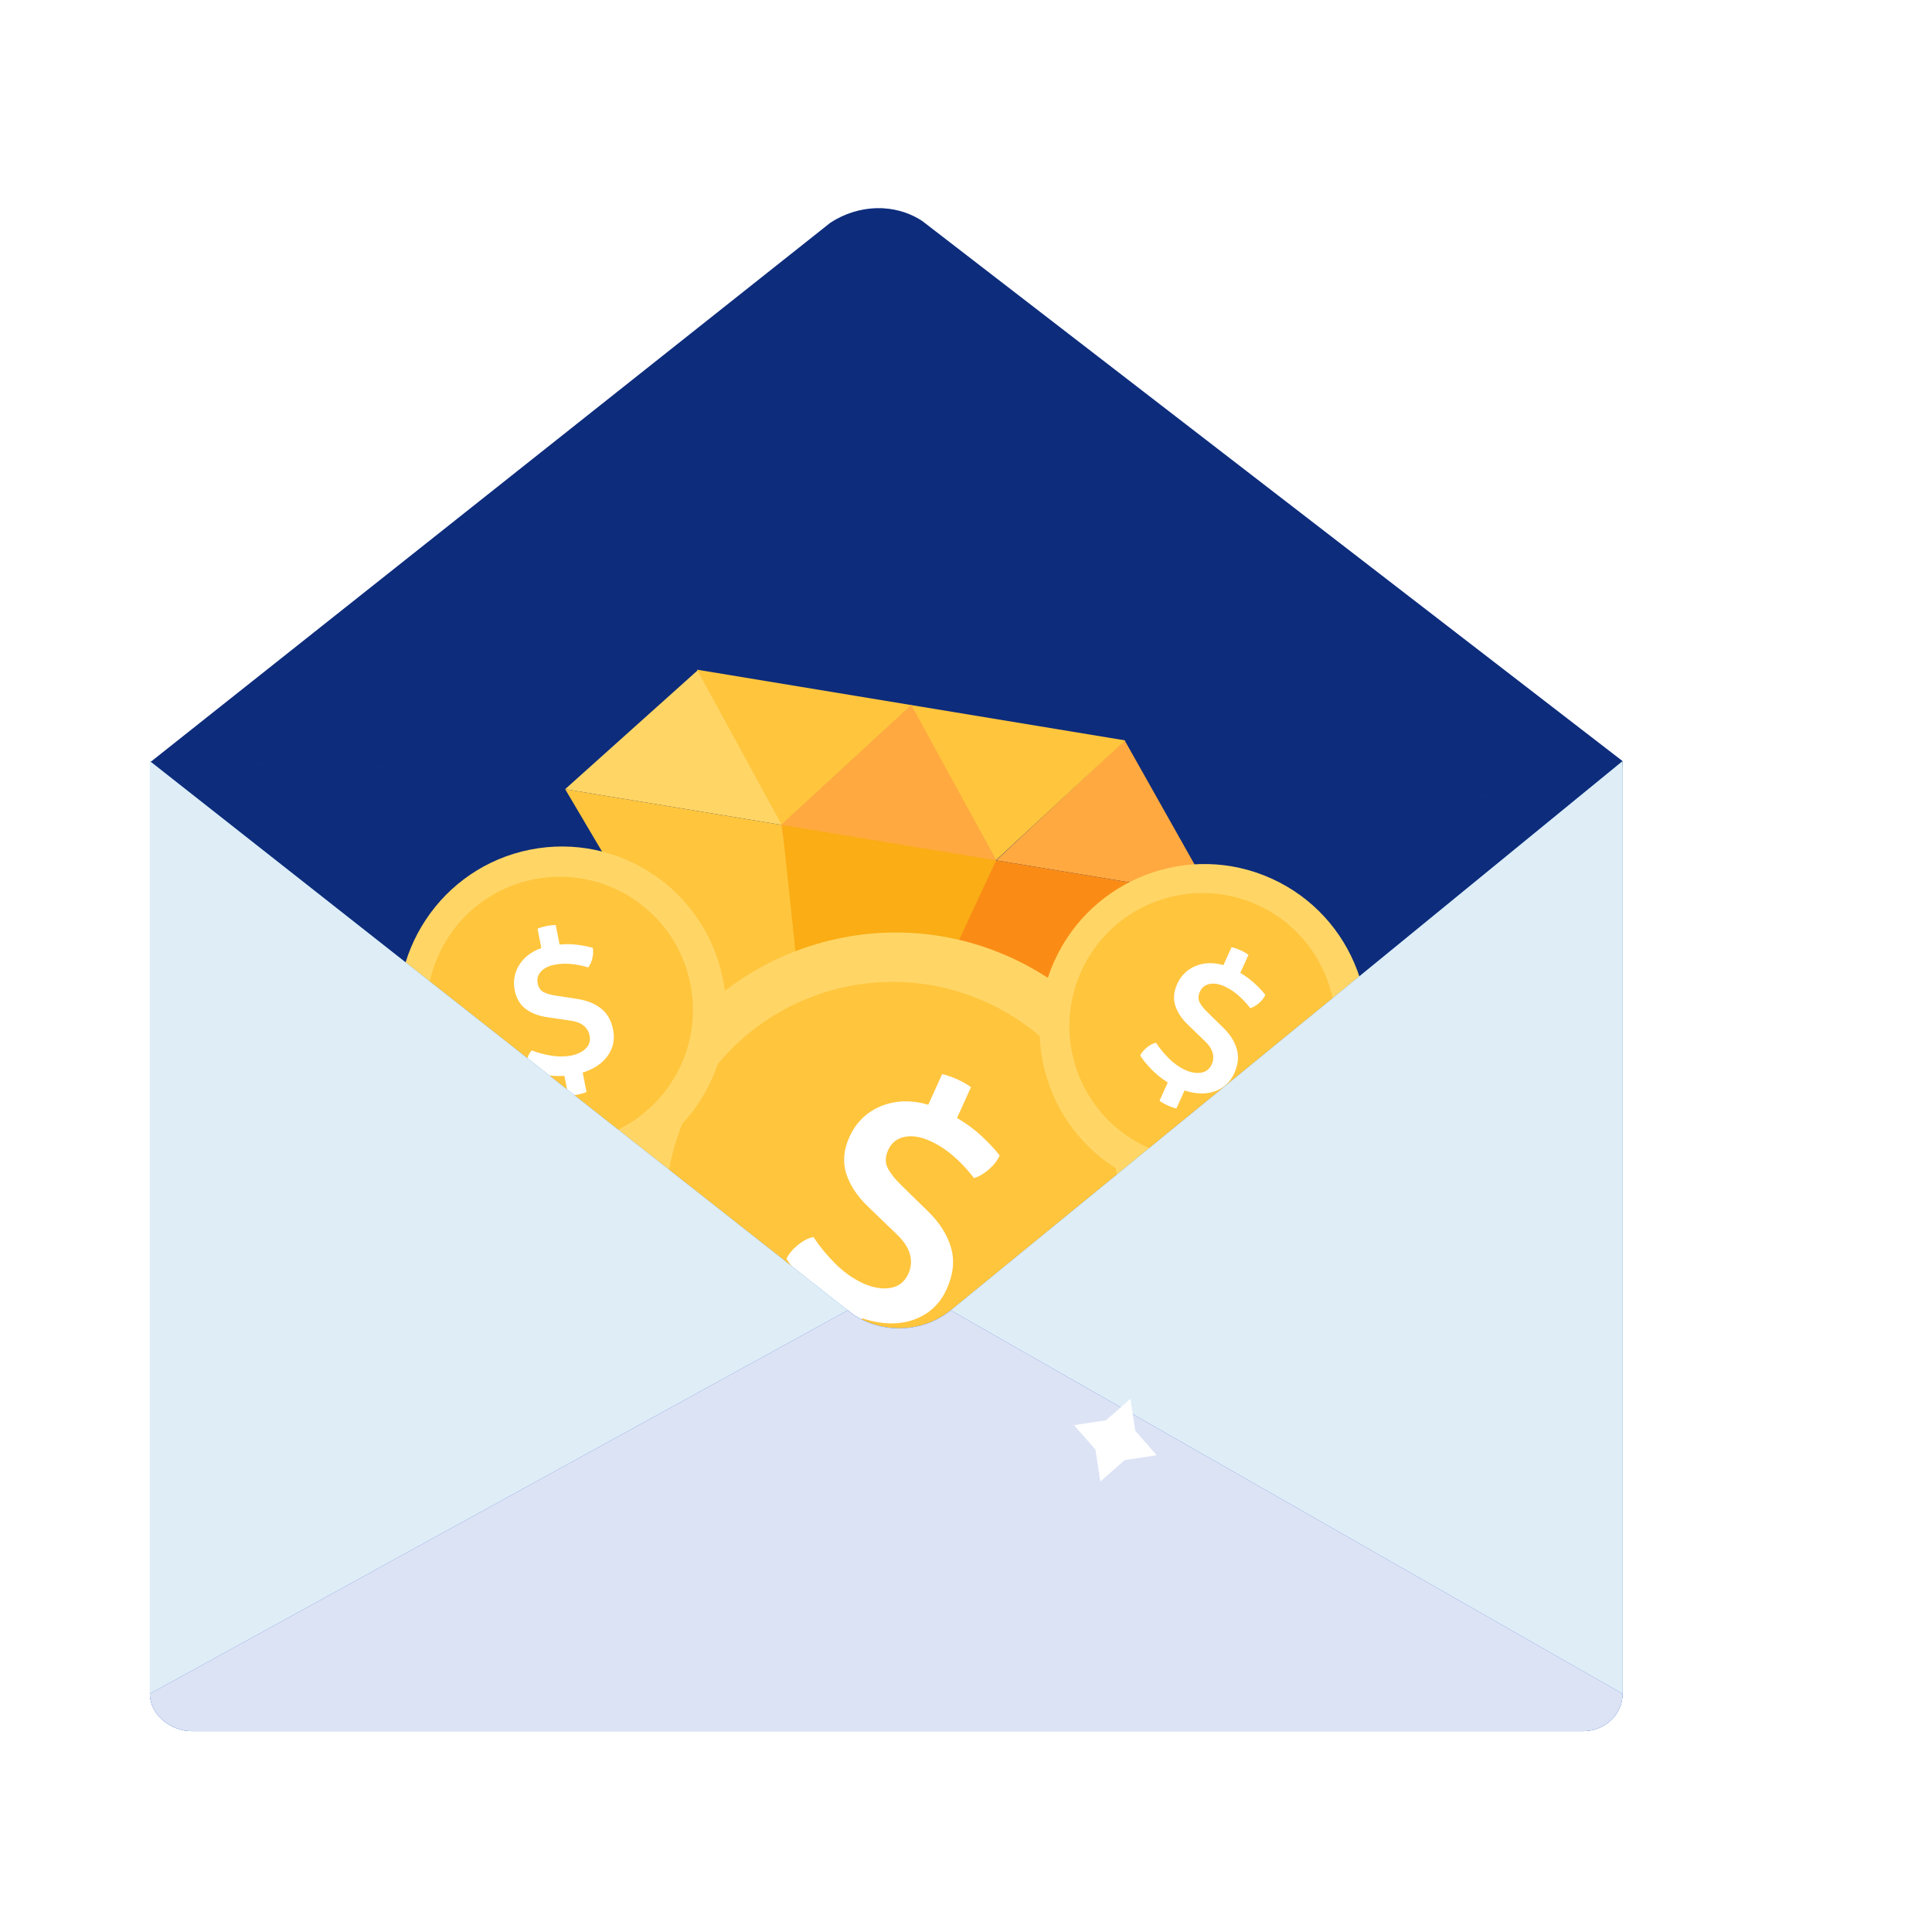 <svg width="200" height="200" viewBox="0 0 200 200" fill="none" xmlns="http://www.w3.org/2000/svg">
<path d="M167.872 78.798H15.631V144.351H167.872V78.798Z" fill="#1443BD"/>
<path d="M167.872 78.798H15.631V144.351H167.872V78.798Z" fill="black" fill-opacity="0.35"/>
<path d="M85.971 23.053L15.7 78.792L163.884 82.626C164.203 82.625 164.52 82.59 164.831 82.52C166.69 82.054 167.987 80.707 167.966 78.792L95.454 22.87C92.572 20.995 88.854 21.178 85.971 23.053Z" fill="#1443BD"/>
<path d="M85.971 23.053L15.7 78.792L163.884 82.626C164.203 82.625 164.52 82.59 164.831 82.52C166.69 82.054 167.987 80.707 167.966 78.792L95.454 22.87C92.572 20.995 88.854 21.178 85.971 23.053Z" fill="black" fill-opacity="0.35"/>
<path fill-rule="evenodd" clip-rule="evenodd" d="M58.504 81.694L72.274 69.344L81.62 85.512L58.504 81.694Z" fill="#FFD666"/>
<path fill-rule="evenodd" clip-rule="evenodd" d="M125.502 92.761L116.42 76.636L103.12 89.064L125.502 92.761Z" fill="#FFA940"/>
<path fill-rule="evenodd" clip-rule="evenodd" d="M58.504 81.694L85.372 127.141L81.63 85.514L58.504 81.694Z" fill="#FFC53D"/>
<path fill-rule="evenodd" clip-rule="evenodd" d="M125.355 92.737L85.372 127.141L103.053 89.053L125.355 92.737Z" fill="#FA8C16"/>
<path fill-rule="evenodd" clip-rule="evenodd" d="M72.157 69.325L94.391 72.998L80.922 85.397L72.157 69.325Z" fill="#FFC53D"/>
<path fill-rule="evenodd" clip-rule="evenodd" d="M94.244 72.973L116.479 76.646L103.091 89.059L94.244 72.973Z" fill="#FFC53D"/>
<path fill-rule="evenodd" clip-rule="evenodd" d="M80.889 85.372L94.341 72.989L103.123 89.045L101.139 93.109L81.512 89.677L80.889 85.372Z" fill="#FFA940"/>
<path fill-rule="evenodd" clip-rule="evenodd" d="M80.959 85.403L85.391 127.144L103.12 89.064L80.959 85.403Z" fill="#FAAD14"/>
<g clip-path="url(#clip0_400_868)">
<path d="M80.6 152.057C95.139 158.644 112.296 152.131 118.922 137.508C125.548 122.885 119.134 105.691 104.595 99.103C90.057 92.515 72.9 99.028 66.273 113.651C59.647 128.274 66.062 145.469 80.6 152.057Z" fill="#FFD666"/>
<path d="M82.71 146.513C94.521 151.865 108.434 146.629 113.786 134.818C119.138 123.007 113.902 109.094 102.091 103.742C90.28 98.39 76.367 103.626 71.015 115.437C65.663 127.248 70.899 141.161 82.71 146.513Z" fill="#FFC53D"/>
<path d="M86.257 139.105C85.63 138.821 85.151 138.545 84.821 138.28L86.28 135.059C85.151 134.344 84.166 133.549 83.327 132.674C82.487 131.799 81.85 131.009 81.414 130.302C81.661 129.789 82.069 129.305 82.638 128.851C83.208 128.397 83.734 128.133 84.217 128.062C84.797 128.964 85.531 129.864 86.418 130.76C87.306 131.657 88.272 132.349 89.316 132.836C90.341 133.301 91.284 133.466 92.144 133.333C93.009 133.187 93.631 132.713 94.01 131.91C94.322 131.252 94.388 130.577 94.208 129.885C94.033 129.18 93.564 128.466 92.801 127.743L89.857 124.904C88.75 123.85 87.999 122.717 87.603 121.505C87.224 120.287 87.333 119.02 87.929 117.706C88.612 116.198 89.697 115.134 91.185 114.514C92.684 113.9 94.321 113.849 96.095 114.362L97.53 111.196C97.757 111.241 98.008 111.311 98.284 111.407C98.573 111.509 98.844 111.617 99.097 111.732C99.688 112 100.161 112.272 100.515 112.549L99.072 115.733C100.036 116.301 100.881 116.923 101.606 117.601C102.343 118.284 102.97 118.953 103.487 119.609C103.247 120.14 102.877 120.619 102.378 121.047C101.89 121.481 101.374 121.785 100.83 121.96C100.193 121.119 99.489 120.363 98.717 119.694C97.956 119.029 97.148 118.503 96.292 118.115C95.303 117.667 94.414 117.526 93.626 117.692C92.839 117.859 92.278 118.31 91.945 119.046C91.628 119.745 91.616 120.38 91.911 120.949C92.21 121.507 92.674 122.088 93.302 122.692L96.082 125.413C97.263 126.559 98.052 127.803 98.447 129.145C98.841 130.487 98.692 131.924 97.998 133.456C97.298 135 96.159 136.054 94.581 136.618C93.007 137.17 91.228 137.119 89.241 136.466L87.806 139.632C87.401 139.565 86.884 139.389 86.257 139.105Z" fill="white"/>
</g>
<g clip-path="url(#clip1_400_868)">
<path d="M117.554 122.035C126.088 125.902 136.158 122.078 140.048 113.495C143.937 104.912 140.172 94.82 131.638 90.953C123.105 87.086 113.034 90.909 109.145 99.492C105.256 108.075 109.021 118.168 117.554 122.035Z" fill="#FFD666"/>
<path d="M118.793 118.781C125.725 121.922 133.891 118.849 137.033 111.916C140.174 104.984 137.101 96.817 130.168 93.676C123.236 90.534 115.069 93.608 111.928 100.54C108.787 107.473 111.86 115.639 118.793 118.781Z" fill="#FFC53D"/>
<path d="M120.875 114.433C120.507 114.266 120.226 114.104 120.032 113.948L120.888 112.058C120.225 111.638 119.647 111.171 119.155 110.658C118.662 110.144 118.288 109.68 118.032 109.266C118.177 108.965 118.416 108.681 118.751 108.414C119.085 108.147 119.394 107.993 119.677 107.951C120.018 108.48 120.448 109.008 120.969 109.535C121.49 110.061 122.057 110.467 122.67 110.753C123.272 111.026 123.825 111.123 124.33 111.045C124.838 110.959 125.203 110.681 125.425 110.21C125.609 109.823 125.647 109.427 125.541 109.021C125.439 108.607 125.163 108.188 124.716 107.763L122.988 106.097C122.338 105.478 121.897 104.813 121.664 104.102C121.442 103.387 121.506 102.644 121.856 101.872C122.257 100.987 122.894 100.363 123.767 99.999C124.647 99.638 125.608 99.609 126.649 99.91L127.491 98.051C127.624 98.078 127.772 98.119 127.934 98.175C128.103 98.235 128.262 98.298 128.411 98.366C128.758 98.523 129.035 98.683 129.243 98.845L128.396 100.714C128.962 101.047 129.458 101.413 129.884 101.811C130.316 102.212 130.685 102.604 130.988 102.989C130.847 103.301 130.63 103.582 130.337 103.834C130.051 104.088 129.748 104.266 129.428 104.369C129.055 103.876 128.641 103.432 128.188 103.039C127.742 102.649 127.267 102.34 126.765 102.112C126.184 101.849 125.663 101.767 125.2 101.864C124.738 101.962 124.409 102.227 124.213 102.659C124.027 103.069 124.02 103.442 124.193 103.776C124.369 104.103 124.641 104.444 125.01 104.799L126.641 106.396C127.335 107.068 127.798 107.799 128.029 108.586C128.261 109.374 128.173 110.218 127.766 111.117C127.355 112.023 126.687 112.642 125.76 112.973C124.837 113.297 123.792 113.267 122.626 112.884L121.784 114.742C121.546 114.703 121.243 114.599 120.875 114.433Z" fill="white"/>
</g>
<g clip-path="url(#clip2_400_868)">
<path d="M61.522 121.426C70.712 119.604 76.676 110.634 74.844 101.391C73.011 92.148 64.075 86.132 54.885 87.954C45.696 89.776 39.731 98.747 41.564 107.99C43.397 117.233 52.332 123.249 61.522 121.426Z" fill="#FFD666"/>
<path d="M60.635 118.059C68.101 116.579 72.953 109.327 71.473 101.861C69.992 94.396 62.74 89.543 55.275 91.024C47.809 92.504 42.957 99.756 44.437 107.222C45.917 114.688 53.17 119.54 60.635 118.059Z" fill="#FFC53D"/>
<path d="M59.797 113.312C59.401 113.39 59.078 113.423 58.83 113.408L58.426 111.373C57.643 111.417 56.901 111.374 56.202 111.243C55.502 111.113 54.928 110.953 54.479 110.765C54.421 110.436 54.451 110.065 54.567 109.654C54.684 109.242 54.845 108.937 55.051 108.738C55.636 108.97 56.294 109.149 57.024 109.274C57.754 109.398 58.451 109.399 59.116 109.275C59.764 109.146 60.27 108.903 60.635 108.546C60.999 108.18 61.134 107.742 61.04 107.229C60.964 106.809 60.765 106.464 60.443 106.195C60.118 105.918 59.651 105.738 59.039 105.653L56.664 105.304C55.776 105.179 55.03 104.895 54.427 104.452C53.831 104 53.45 103.358 53.285 102.527C53.096 101.574 53.251 100.695 53.749 99.891C54.255 99.086 55.019 98.502 56.041 98.141L55.644 96.14C55.767 96.084 55.911 96.031 56.076 95.983C56.248 95.933 56.415 95.892 56.575 95.86C56.949 95.786 57.267 95.755 57.531 95.766L57.93 97.779C58.584 97.72 59.2 97.729 59.777 97.805C60.363 97.879 60.891 97.984 61.361 98.12C61.428 98.456 61.415 98.811 61.323 99.186C61.239 99.559 61.096 99.881 60.896 100.15C60.305 99.966 59.711 99.846 59.113 99.79C58.523 99.733 57.958 99.758 57.416 99.865C56.791 99.989 56.319 100.226 56 100.574C55.681 100.923 55.567 101.329 55.66 101.795C55.747 102.237 55.959 102.543 56.294 102.715C56.627 102.878 57.047 102.997 57.553 103.071L59.809 103.42C60.765 103.564 61.566 103.888 62.213 104.394C62.86 104.899 63.279 105.636 63.471 106.605C63.665 107.58 63.481 108.473 62.921 109.281C62.358 110.082 61.492 110.666 60.32 111.033L60.717 113.034C60.5 113.141 60.194 113.233 59.797 113.312Z" fill="white"/>
</g>
<path d="M95.84 137.064C93.325 137.904 90.565 137.549 88.344 136.101L15.517 78.792V175.336C15.517 177.474 17.623 179.207 19.875 179.207H163.882C166.138 179.207 167.967 177.474 167.967 175.336V78.792L98.421 135.643C97.65 136.264 96.777 136.745 95.84 137.064Z" fill="#2A84C6"/>
<path d="M95.84 137.064C93.325 137.904 90.565 137.549 88.344 136.101L15.517 78.792V175.336C15.517 177.474 17.623 179.207 19.875 179.207H163.882C166.138 179.207 167.967 177.474 167.967 175.336V78.792L98.421 135.643C97.65 136.264 96.777 136.745 95.84 137.064Z" fill="white" fill-opacity="0.85"/>
<path fill-rule="evenodd" clip-rule="evenodd" d="M95.84 137.064C93.325 137.904 90.565 137.549 88.344 136.101L87.763 135.643L15.517 175.336C15.517 177.474 17.623 179.207 19.875 179.207H163.882C166.138 179.207 167.967 177.474 167.967 175.336L98.421 135.643C97.65 136.264 96.777 136.745 95.84 137.064Z" fill="#1443BD"/>
<path fill-rule="evenodd" clip-rule="evenodd" d="M95.84 137.064C93.325 137.904 90.565 137.549 88.344 136.101L87.763 135.643L15.517 175.336C15.517 177.474 17.623 179.207 19.875 179.207H163.882C166.138 179.207 167.967 177.474 167.967 175.336L98.421 135.643C97.65 136.264 96.777 136.745 95.84 137.064Z" fill="white" fill-opacity="0.85"/>
<g clip-path="url(#clip3_400_868)" filter="url(#filter0_ddddd_400_868)">
<path fill-rule="evenodd" clip-rule="evenodd" d="M113.904 81.368L113.397 78.05L111.18 75.53L111.18 75.53L114.498 75.023L117.018 72.806L117.525 76.124L119.742 78.644L119.742 78.644L116.424 79.151L113.904 81.368L113.904 81.368L113.904 81.368Z" fill="white"/>
</g>
<g filter="url(#filter1_ddddd_400_868)">
<ellipse cx="167.689" cy="142.846" rx="16.794" ry="16.794" fill="white"/>
<path d="M174.825 135.724C174.397 135.285 173.764 135.122 173.174 135.294L159.407 139.297C158.784 139.47 158.343 139.967 158.224 140.598C158.102 141.24 158.527 142.056 159.081 142.397L163.386 145.042C163.827 145.313 164.397 145.245 164.762 144.877L169.691 139.917C169.94 139.659 170.35 139.659 170.598 139.917C170.847 140.167 170.847 140.571 170.598 140.83L165.661 145.79C165.295 146.158 165.226 146.73 165.496 147.175L168.126 151.522C168.434 152.039 168.964 152.332 169.546 152.332C169.614 152.332 169.691 152.332 169.76 152.323C170.427 152.237 170.958 151.781 171.155 151.135L175.236 137.386C175.415 136.8 175.253 136.163 174.825 135.724" fill="#1443BD"/>
</g>
<defs>
<filter id="filter0_ddddd_400_868" x="37.913" y="39.539" width="155.097" height="155.097" filterUnits="userSpaceOnUse" color-interpolation-filters="sRGB">
<feFlood flood-opacity="0" result="BackgroundImageFix"/>
<feColorMatrix in="SourceAlpha" type="matrix" values="0 0 0 0 0 0 0 0 0 0 0 0 0 0 0 0 0 0 127 0" result="hardAlpha"/>
<feOffset dy="6"/>
<feGaussianBlur stdDeviation="4"/>
<feColorMatrix type="matrix" values="0 0 0 0 0.706 0 0 0 0 0.831 0 0 0 0 0.922 0 0 0 0.12 0"/>
<feBlend mode="normal" in2="BackgroundImageFix" result="effect1_dropShadow_400_868"/>
<feColorMatrix in="SourceAlpha" type="matrix" values="0 0 0 0 0 0 0 0 0 0 0 0 0 0 0 0 0 0 127 0" result="hardAlpha"/>
<feOffset dy="8"/>
<feGaussianBlur stdDeviation="12"/>
<feColorMatrix type="matrix" values="0 0 0 0 0.706 0 0 0 0 0.831 0 0 0 0 0.922 0 0 0 0.08 0"/>
<feBlend mode="normal" in2="effect1_dropShadow_400_868" result="effect2_dropShadow_400_868"/>
<feColorMatrix in="SourceAlpha" type="matrix" values="0 0 0 0 0 0 0 0 0 0 0 0 0 0 0 0 0 0 127 0" result="hardAlpha"/>
<feOffset dy="16"/>
<feGaussianBlur stdDeviation="18"/>
<feColorMatrix type="matrix" values="0 0 0 0 0.706 0 0 0 0 0.831 0 0 0 0 0.922 0 0 0 0.04 0"/>
<feBlend mode="normal" in2="effect2_dropShadow_400_868" result="effect3_dropShadow_400_868"/>
<feColorMatrix in="SourceAlpha" type="matrix" values="0 0 0 0 0 0 0 0 0 0 0 0 0 0 0 0 0 0 127 0" result="hardAlpha"/>
<feOffset dy="40"/>
<feGaussianBlur stdDeviation="35"/>
<feColorMatrix type="matrix" values="0 0 0 0 0.706 0 0 0 0 0.831 0 0 0 0 0.922 0 0 0 0.04 0"/>
<feBlend mode="normal" in2="effect3_dropShadow_400_868" result="effect4_dropShadow_400_868"/>
<feColorMatrix in="SourceAlpha" type="matrix" values="0 0 0 0 0 0 0 0 0 0 0 0 0 0 0 0 0 0 127 0" result="hardAlpha"/>
<feOffset dy="2"/>
<feGaussianBlur stdDeviation="2"/>
<feColorMatrix type="matrix" values="0 0 0 0 0.875 0 0 0 0 0.929 0 0 0 0 0.965 0 0 0 0.4 0"/>
<feBlend mode="normal" in2="effect4_dropShadow_400_868" result="effect5_dropShadow_400_868"/>
<feBlend mode="normal" in="SourceGraphic" in2="effect5_dropShadow_400_868" result="shape"/>
</filter>
<filter id="filter1_ddddd_400_868" x="80.894" y="96.052" width="173.588" height="173.588" filterUnits="userSpaceOnUse" color-interpolation-filters="sRGB">
<feFlood flood-opacity="0" result="BackgroundImageFix"/>
<feColorMatrix in="SourceAlpha" type="matrix" values="0 0 0 0 0 0 0 0 0 0 0 0 0 0 0 0 0 0 127 0" result="hardAlpha"/>
<feOffset dy="6"/>
<feGaussianBlur stdDeviation="4"/>
<feColorMatrix type="matrix" values="0 0 0 0 0.039 0 0 0 0 0.129 0 0 0 0 0.373 0 0 0 0.12 0"/>
<feBlend mode="normal" in2="BackgroundImageFix" result="effect1_dropShadow_400_868"/>
<feColorMatrix in="SourceAlpha" type="matrix" values="0 0 0 0 0 0 0 0 0 0 0 0 0 0 0 0 0 0 127 0" result="hardAlpha"/>
<feOffset dy="8"/>
<feGaussianBlur stdDeviation="12"/>
<feColorMatrix type="matrix" values="0 0 0 0 0.039 0 0 0 0 0.129 0 0 0 0 0.373 0 0 0 0.08 0"/>
<feBlend mode="normal" in2="effect1_dropShadow_400_868" result="effect2_dropShadow_400_868"/>
<feColorMatrix in="SourceAlpha" type="matrix" values="0 0 0 0 0 0 0 0 0 0 0 0 0 0 0 0 0 0 127 0" result="hardAlpha"/>
<feOffset dy="16"/>
<feGaussianBlur stdDeviation="18"/>
<feColorMatrix type="matrix" values="0 0 0 0 0.039 0 0 0 0 0.129 0 0 0 0 0.373 0 0 0 0.04 0"/>
<feBlend mode="normal" in2="effect2_dropShadow_400_868" result="effect3_dropShadow_400_868"/>
<feColorMatrix in="SourceAlpha" type="matrix" values="0 0 0 0 0 0 0 0 0 0 0 0 0 0 0 0 0 0 127 0" result="hardAlpha"/>
<feOffset dy="40"/>
<feGaussianBlur stdDeviation="35"/>
<feColorMatrix type="matrix" values="0 0 0 0 0.039 0 0 0 0 0.129 0 0 0 0 0.373 0 0 0 0.04 0"/>
<feBlend mode="normal" in2="effect3_dropShadow_400_868" result="effect4_dropShadow_400_868"/>
<feColorMatrix in="SourceAlpha" type="matrix" values="0 0 0 0 0 0 0 0 0 0 0 0 0 0 0 0 0 0 127 0" result="hardAlpha"/>
<feOffset dy="2"/>
<feGaussianBlur stdDeviation="2"/>
<feColorMatrix type="matrix" values="0 0 0 0 0.537 0 0 0 0 0.631 0 0 0 0 0.871 0 0 0 0.4 0"/>
<feBlend mode="normal" in2="effect4_dropShadow_400_868" result="effect5_dropShadow_400_868"/>
<feBlend mode="normal" in="SourceGraphic" in2="effect5_dropShadow_400_868" result="shape"/>
</filter>
<clipPath id="clip0_400_868">
<rect width="68.103" height="68.103" fill="white" transform="translate(75.051 79.028) rotate(24.377)"/>
</clipPath>
<clipPath id="clip1_400_868">
<rect width="39.974" height="39.974" fill="white" transform="translate(114.297 79.17) rotate(24.377)"/>
</clipPath>
<clipPath id="clip2_400_868">
<rect width="39.974" height="39.974" fill="white" transform="translate(33.926 88.465) rotate(-11.215)"/>
</clipPath>
<clipPath id="clip3_400_868">
<rect width="11.78" height="11.78" fill="white" transform="matrix(0.94 0.342 0.342 -0.94 107.913 80.609)"/>
</clipPath>
</defs>
</svg>
